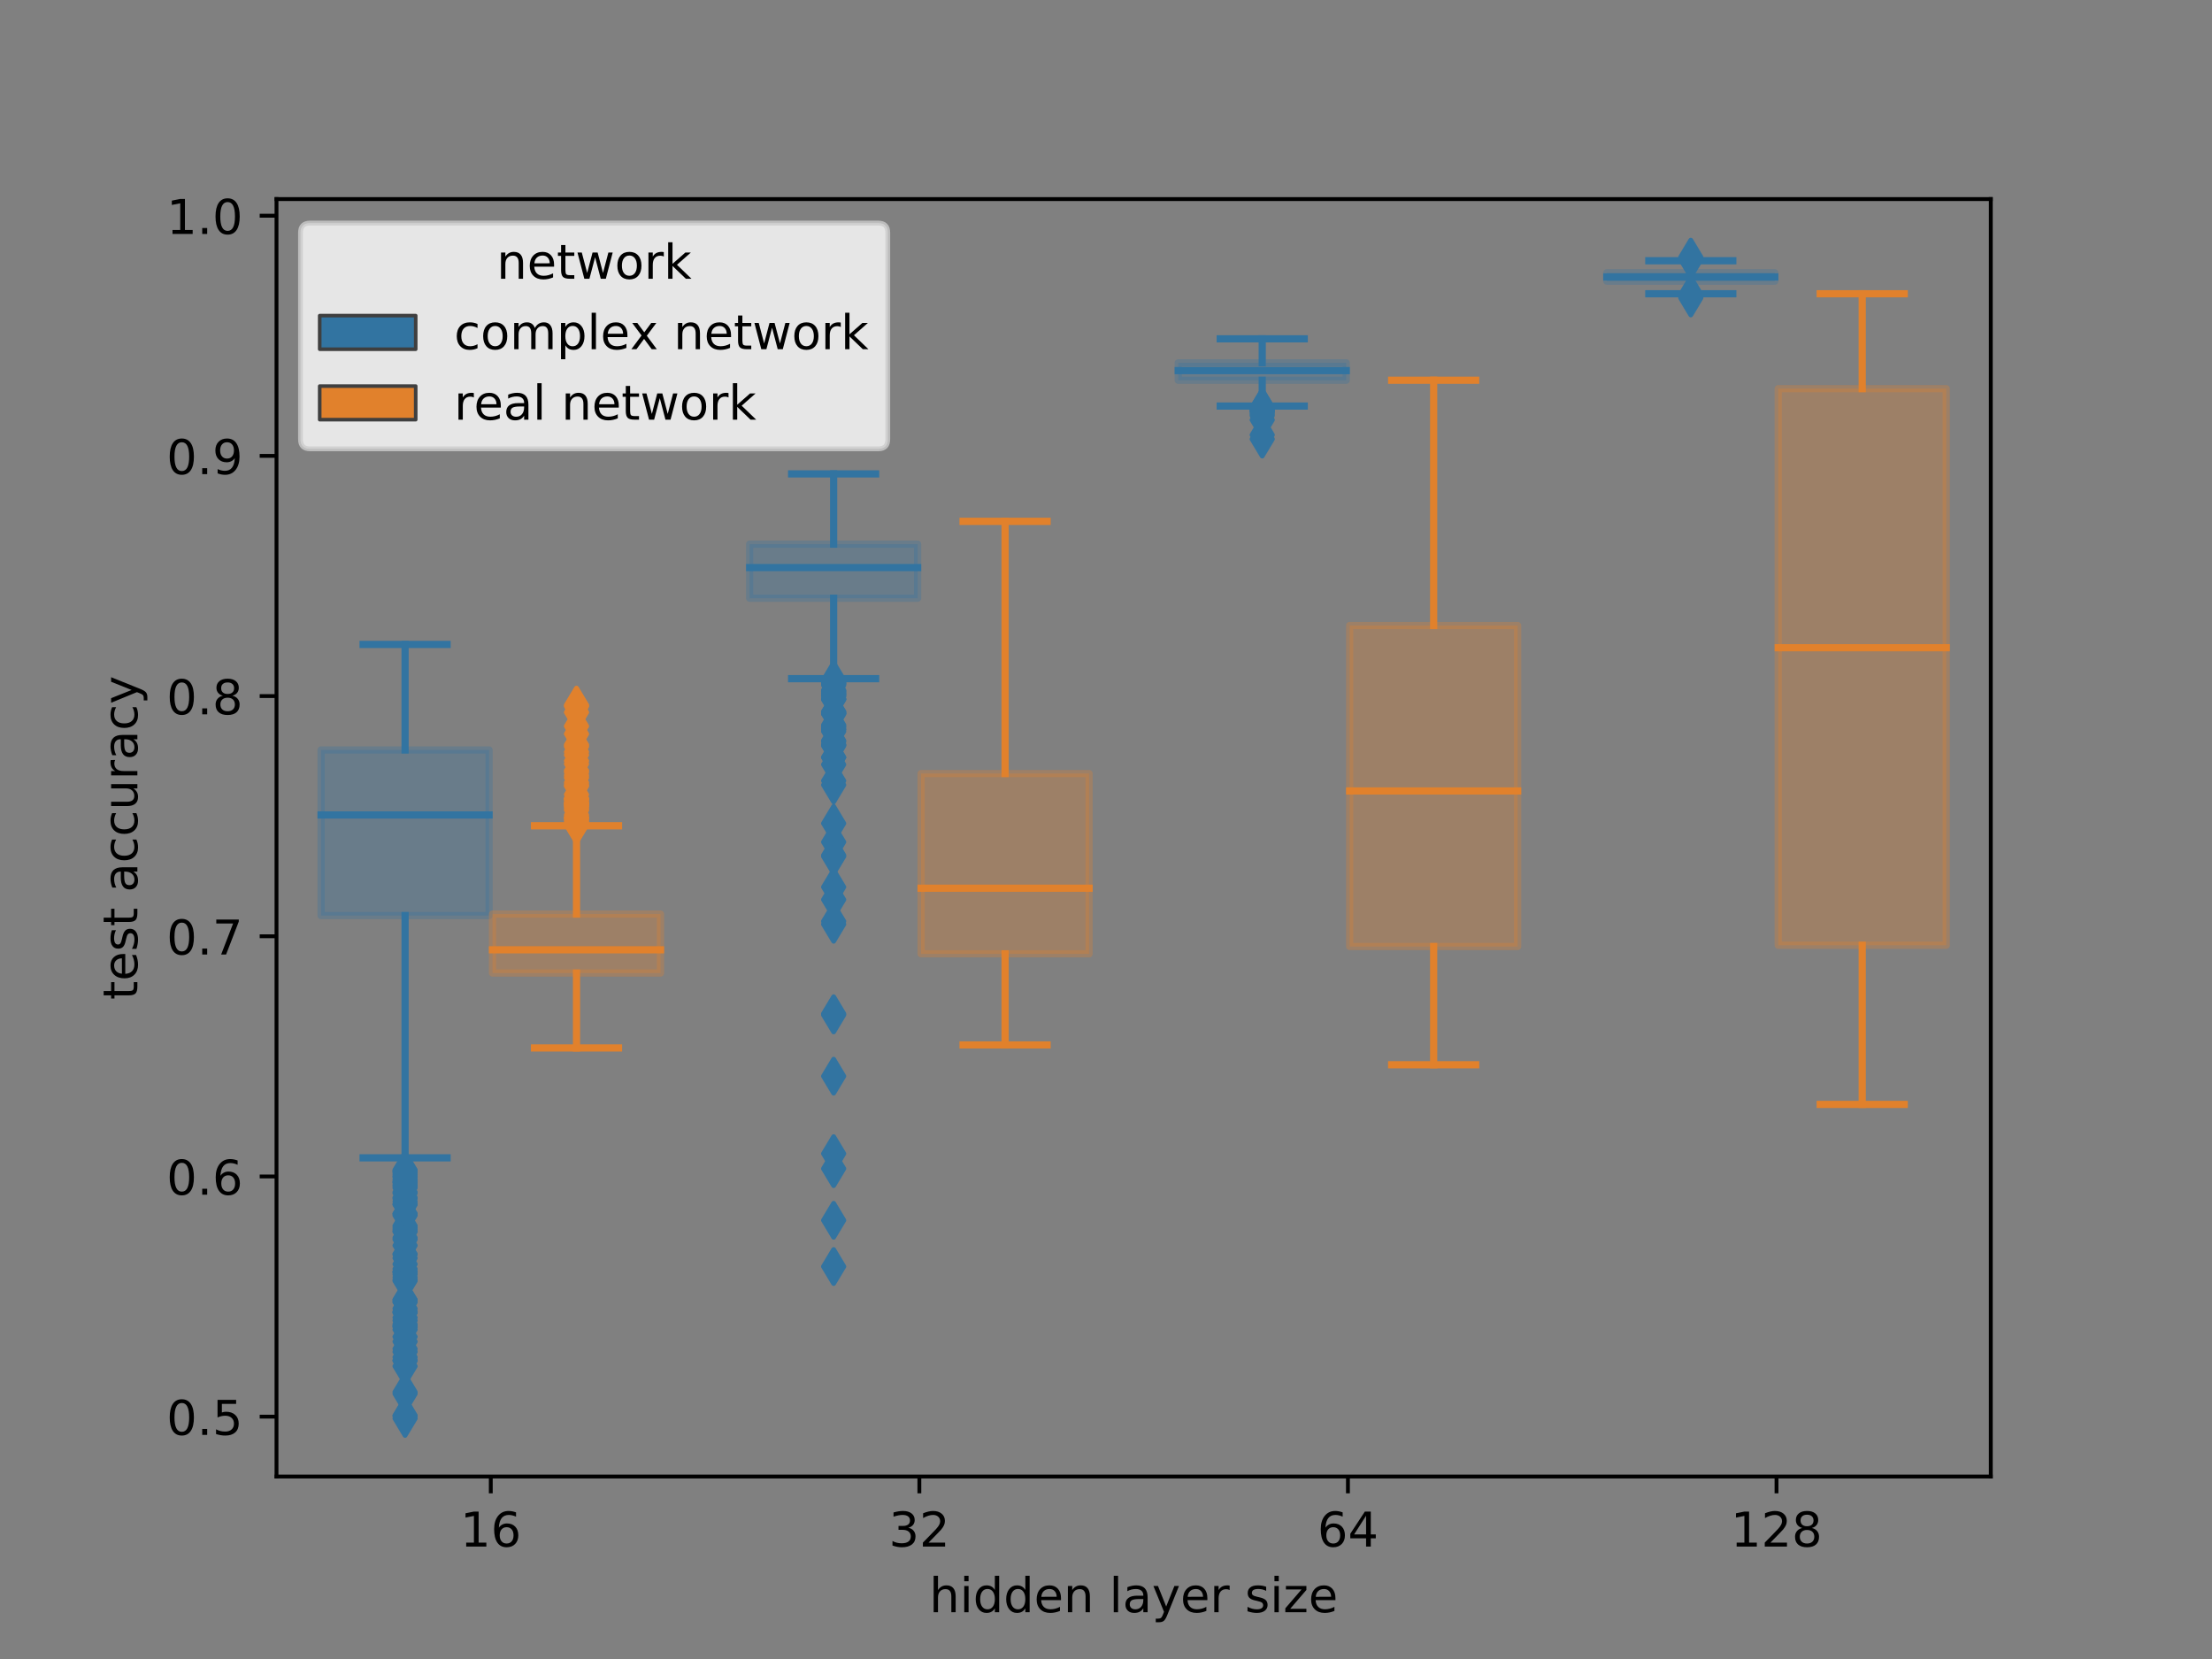 <?xml version="1.0" encoding="utf-8" standalone="no"?>
<!DOCTYPE svg PUBLIC "-//W3C//DTD SVG 1.1//EN"
  "http://www.w3.org/Graphics/SVG/1.1/DTD/svg11.dtd">
<!-- Created with matplotlib (https://matplotlib.org/) -->
<svg height="345.6pt" version="1.1" viewBox="0 0 460.8 345.6" width="460.8pt" xmlns="http://www.w3.org/2000/svg" xmlns:xlink="http://www.w3.org/1999/xlink">
 <rect x="0" y="0" width="460.8" height="345.6" fill="#808080" stroke="none"/>
 <defs>
  <style type="text/css">
*{stroke-linecap:butt;stroke-linejoin:round;}
  </style>
 </defs>
 <g id="figure_1">
  <g id="patch_1">
   <path d="M 0 345.6 
L 460.8 345.6 
L 460.8 0 
L 0 0 
z
" style="fill:none;"/>
  </g>
  <g id="axes_1">
   <g id="patch_2">
    <path d="M 57.6 307.584 
L 414.72 307.584 
L 414.72 41.472 
L 57.6 41.472 
z
" style="fill:none;"/>
   </g>
   <g id="patch_3">
    <path clip-path="url(#p02c7f32532)" d="M 66.885 190.727 
L 101.883 190.727 
L 101.883 156.234 
L 66.885 156.234 
L 66.885 190.727 
z
" style="fill:#3274a1;opacity:0.3;stroke:#3274a1;stroke-linejoin:miter;stroke-width:1.5;"/>
   </g>
   <g id="patch_4">
    <path clip-path="url(#p02c7f32532)" d="M 102.597 202.704 
L 137.595 202.704 
L 137.595 190.414 
L 102.597 190.414 
L 102.597 202.704 
z
" style="fill:#e1812c;opacity:0.3;stroke:#e1812c;stroke-linejoin:miter;stroke-width:1.5;"/>
   </g>
   <g id="patch_5">
    <path clip-path="url(#p02c7f32532)" d="M 156.165 124.618 
L 191.163 124.618 
L 191.163 113.36 
L 156.165 113.36 
L 156.165 124.618 
z
" style="fill:#3274a1;opacity:0.3;stroke:#3274a1;stroke-linejoin:miter;stroke-width:1.5;"/>
   </g>
   <g id="patch_6">
    <path clip-path="url(#p02c7f32532)" d="M 191.877 198.701 
L 226.875 198.701 
L 226.875 161.144 
L 191.877 161.144 
L 191.877 198.701 
z
" style="fill:#e1812c;opacity:0.3;stroke:#e1812c;stroke-linejoin:miter;stroke-width:1.5;"/>
   </g>
   <g id="patch_7">
    <path clip-path="url(#p02c7f32532)" d="M 245.445 79.211 
L 280.443 79.211 
L 280.443 75.583 
L 245.445 75.583 
L 245.445 79.211 
z
" style="fill:#3274a1;opacity:0.3;stroke:#3274a1;stroke-linejoin:miter;stroke-width:1.5;"/>
   </g>
   <g id="patch_8">
    <path clip-path="url(#p02c7f32532)" d="M 281.157 197.169 
L 316.155 197.169 
L 316.155 130.309 
L 281.157 130.309 
L 281.157 197.169 
z
" style="fill:#e1812c;opacity:0.3;stroke:#e1812c;stroke-linejoin:miter;stroke-width:1.5;"/>
   </g>
   <g id="patch_9">
    <path clip-path="url(#p02c7f32532)" d="M 334.725 58.572 
L 369.723 58.572 
L 369.723 56.82 
L 334.725 56.82 
L 334.725 58.572 
z
" style="fill:#3274a1;opacity:0.3;stroke:#3274a1;stroke-linejoin:miter;stroke-width:1.5;"/>
   </g>
   <g id="patch_10">
    <path clip-path="url(#p02c7f32532)" d="M 370.437 196.919 
L 405.435 196.919 
L 405.435 80.962 
L 370.437 80.962 
L 370.437 196.919 
z
" style="fill:#e1812c;opacity:0.3;stroke:#e1812c;stroke-linejoin:miter;stroke-width:1.5;"/>
   </g>
   <g id="patch_11">
    <path clip-path="url(#p02c7f32532)" d="M 102.24 545.289 
L 102.24 545.289 
L 102.24 545.289 
L 102.24 545.289 
z
" style="fill:#3274a1;stroke:#3f3f3f;stroke-linejoin:miter;stroke-width:0.75;"/>
   </g>
   <g id="patch_12">
    <path clip-path="url(#p02c7f32532)" d="M 102.24 545.289 
L 102.24 545.289 
L 102.24 545.289 
L 102.24 545.289 
z
" style="fill:#e1812c;stroke:#3f3f3f;stroke-linejoin:miter;stroke-width:0.75;"/>
   </g>
   <g id="matplotlib.axis_1">
    <g id="xtick_1">
     <g id="line2d_1">
      <defs>
       <path d="M 0 0 
L 0 3.5 
" id="md28b05ce3a" style="stroke:#000000;stroke-width:0.8;"/>
      </defs>
      <g>
       <use style="stroke:#000000;stroke-width:0.8;" x="102.24" xlink:href="#md28b05ce3a" y="307.584"/>
      </g>
     </g>
     <g id="text_1">
      <!-- 16 -->
      <defs>
       <path d="M 12.406 8.297 
L 28.516 8.297 
L 28.516 63.922 
L 10.984 60.406 
L 10.984 69.391 
L 28.422 72.906 
L 38.281 72.906 
L 38.281 8.297 
L 54.391 8.297 
L 54.391 0 
L 12.406 0 
z
" id="DejaVuSans-49"/>
       <path d="M 33.016 40.375 
Q 26.375 40.375 22.484 35.828 
Q 18.609 31.297 18.609 23.391 
Q 18.609 15.531 22.484 10.953 
Q 26.375 6.391 33.016 6.391 
Q 39.656 6.391 43.531 10.953 
Q 47.406 15.531 47.406 23.391 
Q 47.406 31.297 43.531 35.828 
Q 39.656 40.375 33.016 40.375 
z
M 52.594 71.297 
L 52.594 62.312 
Q 48.875 64.062 45.094 64.984 
Q 41.312 65.922 37.594 65.922 
Q 27.828 65.922 22.672 59.328 
Q 17.531 52.734 16.797 39.406 
Q 19.672 43.656 24.016 45.922 
Q 28.375 48.188 33.594 48.188 
Q 44.578 48.188 50.953 41.516 
Q 57.328 34.859 57.328 23.391 
Q 57.328 12.156 50.688 5.359 
Q 44.047 -1.422 33.016 -1.422 
Q 20.359 -1.422 13.672 8.266 
Q 6.984 17.969 6.984 36.375 
Q 6.984 53.656 15.188 63.938 
Q 23.391 74.219 37.203 74.219 
Q 40.922 74.219 44.703 73.484 
Q 48.484 72.75 52.594 71.297 
z
" id="DejaVuSans-54"/>
      </defs>
      <g transform="translate(95.877 322.182)scale(0.1 -0.1)">
       <use xlink:href="#DejaVuSans-49"/>
       <use x="63.623" xlink:href="#DejaVuSans-54"/>
      </g>
     </g>
    </g>
    <g id="xtick_2">
     <g id="line2d_2">
      <g>
       <use style="stroke:#000000;stroke-width:0.8;" x="191.52" xlink:href="#md28b05ce3a" y="307.584"/>
      </g>
     </g>
     <g id="text_2">
      <!-- 32 -->
      <defs>
       <path d="M 40.578 39.312 
Q 47.656 37.797 51.625 33 
Q 55.609 28.219 55.609 21.188 
Q 55.609 10.406 48.188 4.484 
Q 40.766 -1.422 27.094 -1.422 
Q 22.516 -1.422 17.656 -0.516 
Q 12.797 0.391 7.625 2.203 
L 7.625 11.719 
Q 11.719 9.328 16.594 8.109 
Q 21.484 6.891 26.812 6.891 
Q 36.078 6.891 40.938 10.547 
Q 45.797 14.203 45.797 21.188 
Q 45.797 27.641 41.281 31.266 
Q 36.766 34.906 28.719 34.906 
L 20.219 34.906 
L 20.219 43.016 
L 29.109 43.016 
Q 36.375 43.016 40.234 45.922 
Q 44.094 48.828 44.094 54.297 
Q 44.094 59.906 40.109 62.906 
Q 36.141 65.922 28.719 65.922 
Q 24.656 65.922 20.016 65.031 
Q 15.375 64.156 9.812 62.312 
L 9.812 71.094 
Q 15.438 72.656 20.344 73.438 
Q 25.25 74.219 29.594 74.219 
Q 40.828 74.219 47.359 69.109 
Q 53.906 64.016 53.906 55.328 
Q 53.906 49.266 50.438 45.094 
Q 46.969 40.922 40.578 39.312 
z
" id="DejaVuSans-51"/>
       <path d="M 19.188 8.297 
L 53.609 8.297 
L 53.609 0 
L 7.328 0 
L 7.328 8.297 
Q 12.938 14.109 22.625 23.891 
Q 32.328 33.688 34.812 36.531 
Q 39.547 41.844 41.422 45.531 
Q 43.312 49.219 43.312 52.781 
Q 43.312 58.594 39.234 62.25 
Q 35.156 65.922 28.609 65.922 
Q 23.969 65.922 18.812 64.312 
Q 13.672 62.703 7.812 59.422 
L 7.812 69.391 
Q 13.766 71.781 18.938 73 
Q 24.125 74.219 28.422 74.219 
Q 39.75 74.219 46.484 68.547 
Q 53.219 62.891 53.219 53.422 
Q 53.219 48.922 51.531 44.891 
Q 49.859 40.875 45.406 35.406 
Q 44.188 33.984 37.641 27.219 
Q 31.109 20.453 19.188 8.297 
z
" id="DejaVuSans-50"/>
      </defs>
      <g transform="translate(185.157 322.182)scale(0.1 -0.1)">
       <use xlink:href="#DejaVuSans-51"/>
       <use x="63.623" xlink:href="#DejaVuSans-50"/>
      </g>
     </g>
    </g>
    <g id="xtick_3">
     <g id="line2d_3">
      <g>
       <use style="stroke:#000000;stroke-width:0.8;" x="280.8" xlink:href="#md28b05ce3a" y="307.584"/>
      </g>
     </g>
     <g id="text_3">
      <!-- 64 -->
      <defs>
       <path d="M 37.797 64.312 
L 12.891 25.391 
L 37.797 25.391 
z
M 35.203 72.906 
L 47.609 72.906 
L 47.609 25.391 
L 58.016 25.391 
L 58.016 17.188 
L 47.609 17.188 
L 47.609 0 
L 37.797 0 
L 37.797 17.188 
L 4.891 17.188 
L 4.891 26.703 
z
" id="DejaVuSans-52"/>
      </defs>
      <g transform="translate(274.438 322.182)scale(0.1 -0.1)">
       <use xlink:href="#DejaVuSans-54"/>
       <use x="63.623" xlink:href="#DejaVuSans-52"/>
      </g>
     </g>
    </g>
    <g id="xtick_4">
     <g id="line2d_4">
      <g>
       <use style="stroke:#000000;stroke-width:0.8;" x="370.08" xlink:href="#md28b05ce3a" y="307.584"/>
      </g>
     </g>
     <g id="text_4">
      <!-- 128 -->
      <defs>
       <path d="M 31.781 34.625 
Q 24.75 34.625 20.719 30.859 
Q 16.703 27.094 16.703 20.516 
Q 16.703 13.922 20.719 10.156 
Q 24.75 6.391 31.781 6.391 
Q 38.812 6.391 42.859 10.172 
Q 46.922 13.969 46.922 20.516 
Q 46.922 27.094 42.891 30.859 
Q 38.875 34.625 31.781 34.625 
z
M 21.922 38.812 
Q 15.578 40.375 12.031 44.719 
Q 8.5 49.078 8.5 55.328 
Q 8.5 64.062 14.719 69.141 
Q 20.953 74.219 31.781 74.219 
Q 42.672 74.219 48.875 69.141 
Q 55.078 64.062 55.078 55.328 
Q 55.078 49.078 51.531 44.719 
Q 48 40.375 41.703 38.812 
Q 48.828 37.156 52.797 32.312 
Q 56.781 27.484 56.781 20.516 
Q 56.781 9.906 50.312 4.234 
Q 43.844 -1.422 31.781 -1.422 
Q 19.734 -1.422 13.25 4.234 
Q 6.781 9.906 6.781 20.516 
Q 6.781 27.484 10.781 32.312 
Q 14.797 37.156 21.922 38.812 
z
M 18.312 54.391 
Q 18.312 48.734 21.844 45.562 
Q 25.391 42.391 31.781 42.391 
Q 38.141 42.391 41.719 45.562 
Q 45.312 48.734 45.312 54.391 
Q 45.312 60.062 41.719 63.234 
Q 38.141 66.406 31.781 66.406 
Q 25.391 66.406 21.844 63.234 
Q 18.312 60.062 18.312 54.391 
z
" id="DejaVuSans-56"/>
      </defs>
      <g transform="translate(360.536 322.182)scale(0.1 -0.1)">
       <use xlink:href="#DejaVuSans-49"/>
       <use x="63.623" xlink:href="#DejaVuSans-50"/>
       <use x="127.246" xlink:href="#DejaVuSans-56"/>
      </g>
     </g>
    </g>
    <g id="text_5">
     <!-- hidden layer size -->
     <defs>
      <path d="M 54.891 33.016 
L 54.891 0 
L 45.906 0 
L 45.906 32.719 
Q 45.906 40.484 42.875 44.328 
Q 39.844 48.188 33.797 48.188 
Q 26.516 48.188 22.312 43.547 
Q 18.109 38.922 18.109 30.906 
L 18.109 0 
L 9.078 0 
L 9.078 75.984 
L 18.109 75.984 
L 18.109 46.188 
Q 21.344 51.125 25.703 53.562 
Q 30.078 56 35.797 56 
Q 45.219 56 50.047 50.172 
Q 54.891 44.344 54.891 33.016 
z
" id="DejaVuSans-104"/>
      <path d="M 9.422 54.688 
L 18.406 54.688 
L 18.406 0 
L 9.422 0 
z
M 9.422 75.984 
L 18.406 75.984 
L 18.406 64.594 
L 9.422 64.594 
z
" id="DejaVuSans-105"/>
      <path d="M 45.406 46.391 
L 45.406 75.984 
L 54.391 75.984 
L 54.391 0 
L 45.406 0 
L 45.406 8.203 
Q 42.578 3.328 38.25 0.953 
Q 33.938 -1.422 27.875 -1.422 
Q 17.969 -1.422 11.734 6.484 
Q 5.516 14.406 5.516 27.297 
Q 5.516 40.188 11.734 48.094 
Q 17.969 56 27.875 56 
Q 33.938 56 38.25 53.625 
Q 42.578 51.266 45.406 46.391 
z
M 14.797 27.297 
Q 14.797 17.391 18.875 11.75 
Q 22.953 6.109 30.078 6.109 
Q 37.203 6.109 41.297 11.75 
Q 45.406 17.391 45.406 27.297 
Q 45.406 37.203 41.297 42.844 
Q 37.203 48.484 30.078 48.484 
Q 22.953 48.484 18.875 42.844 
Q 14.797 37.203 14.797 27.297 
z
" id="DejaVuSans-100"/>
      <path d="M 56.203 29.594 
L 56.203 25.203 
L 14.891 25.203 
Q 15.484 15.922 20.484 11.062 
Q 25.484 6.203 34.422 6.203 
Q 39.594 6.203 44.453 7.469 
Q 49.312 8.734 54.109 11.281 
L 54.109 2.781 
Q 49.266 0.734 44.188 -0.344 
Q 39.109 -1.422 33.891 -1.422 
Q 20.797 -1.422 13.156 6.188 
Q 5.516 13.812 5.516 26.812 
Q 5.516 40.234 12.766 48.109 
Q 20.016 56 32.328 56 
Q 43.359 56 49.781 48.891 
Q 56.203 41.797 56.203 29.594 
z
M 47.219 32.234 
Q 47.125 39.594 43.094 43.984 
Q 39.062 48.391 32.422 48.391 
Q 24.906 48.391 20.391 44.141 
Q 15.875 39.891 15.188 32.172 
z
" id="DejaVuSans-101"/>
      <path d="M 54.891 33.016 
L 54.891 0 
L 45.906 0 
L 45.906 32.719 
Q 45.906 40.484 42.875 44.328 
Q 39.844 48.188 33.797 48.188 
Q 26.516 48.188 22.312 43.547 
Q 18.109 38.922 18.109 30.906 
L 18.109 0 
L 9.078 0 
L 9.078 54.688 
L 18.109 54.688 
L 18.109 46.188 
Q 21.344 51.125 25.703 53.562 
Q 30.078 56 35.797 56 
Q 45.219 56 50.047 50.172 
Q 54.891 44.344 54.891 33.016 
z
" id="DejaVuSans-110"/>
      <path id="DejaVuSans-32"/>
      <path d="M 9.422 75.984 
L 18.406 75.984 
L 18.406 0 
L 9.422 0 
z
" id="DejaVuSans-108"/>
      <path d="M 34.281 27.484 
Q 23.391 27.484 19.188 25 
Q 14.984 22.516 14.984 16.5 
Q 14.984 11.719 18.141 8.906 
Q 21.297 6.109 26.703 6.109 
Q 34.188 6.109 38.703 11.406 
Q 43.219 16.703 43.219 25.484 
L 43.219 27.484 
z
M 52.203 31.203 
L 52.203 0 
L 43.219 0 
L 43.219 8.297 
Q 40.141 3.328 35.547 0.953 
Q 30.953 -1.422 24.312 -1.422 
Q 15.922 -1.422 10.953 3.297 
Q 6 8.016 6 15.922 
Q 6 25.141 12.172 29.828 
Q 18.359 34.516 30.609 34.516 
L 43.219 34.516 
L 43.219 35.406 
Q 43.219 41.609 39.141 45 
Q 35.062 48.391 27.688 48.391 
Q 23 48.391 18.547 47.266 
Q 14.109 46.141 10.016 43.891 
L 10.016 52.203 
Q 14.938 54.109 19.578 55.047 
Q 24.219 56 28.609 56 
Q 40.484 56 46.344 49.844 
Q 52.203 43.703 52.203 31.203 
z
" id="DejaVuSans-97"/>
      <path d="M 32.172 -5.078 
Q 28.375 -14.844 24.75 -17.812 
Q 21.141 -20.797 15.094 -20.797 
L 7.906 -20.797 
L 7.906 -13.281 
L 13.188 -13.281 
Q 16.891 -13.281 18.938 -11.516 
Q 21 -9.766 23.484 -3.219 
L 25.094 0.875 
L 2.984 54.688 
L 12.5 54.688 
L 29.594 11.922 
L 46.688 54.688 
L 56.203 54.688 
z
" id="DejaVuSans-121"/>
      <path d="M 41.109 46.297 
Q 39.594 47.172 37.812 47.578 
Q 36.031 48 33.891 48 
Q 26.266 48 22.188 43.047 
Q 18.109 38.094 18.109 28.812 
L 18.109 0 
L 9.078 0 
L 9.078 54.688 
L 18.109 54.688 
L 18.109 46.188 
Q 20.953 51.172 25.484 53.578 
Q 30.031 56 36.531 56 
Q 37.453 56 38.578 55.875 
Q 39.703 55.766 41.062 55.516 
z
" id="DejaVuSans-114"/>
      <path d="M 44.281 53.078 
L 44.281 44.578 
Q 40.484 46.531 36.375 47.5 
Q 32.281 48.484 27.875 48.484 
Q 21.188 48.484 17.844 46.438 
Q 14.5 44.391 14.5 40.281 
Q 14.5 37.156 16.891 35.375 
Q 19.281 33.594 26.516 31.984 
L 29.594 31.297 
Q 39.156 29.25 43.188 25.516 
Q 47.219 21.781 47.219 15.094 
Q 47.219 7.469 41.188 3.016 
Q 35.156 -1.422 24.609 -1.422 
Q 20.219 -1.422 15.453 -0.562 
Q 10.688 0.297 5.422 2 
L 5.422 11.281 
Q 10.406 8.688 15.234 7.391 
Q 20.062 6.109 24.812 6.109 
Q 31.156 6.109 34.562 8.281 
Q 37.984 10.453 37.984 14.406 
Q 37.984 18.062 35.516 20.016 
Q 33.062 21.969 24.703 23.781 
L 21.578 24.516 
Q 13.234 26.266 9.516 29.906 
Q 5.812 33.547 5.812 39.891 
Q 5.812 47.609 11.281 51.797 
Q 16.75 56 26.812 56 
Q 31.781 56 36.172 55.266 
Q 40.578 54.547 44.281 53.078 
z
" id="DejaVuSans-115"/>
      <path d="M 5.516 54.688 
L 48.188 54.688 
L 48.188 46.484 
L 14.406 7.172 
L 48.188 7.172 
L 48.188 0 
L 4.297 0 
L 4.297 8.203 
L 38.094 47.516 
L 5.516 47.516 
z
" id="DejaVuSans-122"/>
     </defs>
     <g transform="translate(193.591 335.861)scale(0.1 -0.1)">
      <use xlink:href="#DejaVuSans-104"/>
      <use x="63.379" xlink:href="#DejaVuSans-105"/>
      <use x="91.162" xlink:href="#DejaVuSans-100"/>
      <use x="154.639" xlink:href="#DejaVuSans-100"/>
      <use x="218.115" xlink:href="#DejaVuSans-101"/>
      <use x="279.639" xlink:href="#DejaVuSans-110"/>
      <use x="343.018" xlink:href="#DejaVuSans-32"/>
      <use x="374.805" xlink:href="#DejaVuSans-108"/>
      <use x="402.588" xlink:href="#DejaVuSans-97"/>
      <use x="463.867" xlink:href="#DejaVuSans-121"/>
      <use x="523.047" xlink:href="#DejaVuSans-101"/>
      <use x="584.57" xlink:href="#DejaVuSans-114"/>
      <use x="625.684" xlink:href="#DejaVuSans-32"/>
      <use x="657.471" xlink:href="#DejaVuSans-115"/>
      <use x="709.57" xlink:href="#DejaVuSans-105"/>
      <use x="737.354" xlink:href="#DejaVuSans-122"/>
      <use x="789.844" xlink:href="#DejaVuSans-101"/>
     </g>
    </g>
   </g>
   <g id="matplotlib.axis_2">
    <g id="ytick_1">
     <g id="line2d_5">
      <defs>
       <path d="M 0 0 
L -3.5 0 
" id="m0bc348cf09" style="stroke:#000000;stroke-width:0.8;"/>
      </defs>
      <g>
       <use style="stroke:#000000;stroke-width:0.8;" x="57.6" xlink:href="#m0bc348cf09" y="295.113"/>
      </g>
     </g>
     <g id="text_6">
      <!-- 0.5 -->
      <defs>
       <path d="M 31.781 66.406 
Q 24.172 66.406 20.328 58.906 
Q 16.5 51.422 16.5 36.375 
Q 16.5 21.391 20.328 13.891 
Q 24.172 6.391 31.781 6.391 
Q 39.453 6.391 43.281 13.891 
Q 47.125 21.391 47.125 36.375 
Q 47.125 51.422 43.281 58.906 
Q 39.453 66.406 31.781 66.406 
z
M 31.781 74.219 
Q 44.047 74.219 50.516 64.516 
Q 56.984 54.828 56.984 36.375 
Q 56.984 17.969 50.516 8.266 
Q 44.047 -1.422 31.781 -1.422 
Q 19.531 -1.422 13.062 8.266 
Q 6.594 17.969 6.594 36.375 
Q 6.594 54.828 13.062 64.516 
Q 19.531 74.219 31.781 74.219 
z
" id="DejaVuSans-48"/>
       <path d="M 10.688 12.406 
L 21 12.406 
L 21 0 
L 10.688 0 
z
" id="DejaVuSans-46"/>
       <path d="M 10.797 72.906 
L 49.516 72.906 
L 49.516 64.594 
L 19.828 64.594 
L 19.828 46.734 
Q 21.969 47.469 24.109 47.828 
Q 26.266 48.188 28.422 48.188 
Q 40.625 48.188 47.75 41.5 
Q 54.891 34.812 54.891 23.391 
Q 54.891 11.625 47.562 5.094 
Q 40.234 -1.422 26.906 -1.422 
Q 22.312 -1.422 17.547 -0.641 
Q 12.797 0.141 7.719 1.703 
L 7.719 11.625 
Q 12.109 9.234 16.797 8.062 
Q 21.484 6.891 26.703 6.891 
Q 35.156 6.891 40.078 11.328 
Q 45.016 15.766 45.016 23.391 
Q 45.016 31 40.078 35.438 
Q 35.156 39.891 26.703 39.891 
Q 22.75 39.891 18.812 39.016 
Q 14.891 38.141 10.797 36.281 
z
" id="DejaVuSans-53"/>
      </defs>
      <g transform="translate(34.697 298.912)scale(0.1 -0.1)">
       <use xlink:href="#DejaVuSans-48"/>
       <use x="63.623" xlink:href="#DejaVuSans-46"/>
       <use x="95.41" xlink:href="#DejaVuSans-53"/>
      </g>
     </g>
    </g>
    <g id="ytick_2">
     <g id="line2d_6">
      <g>
       <use style="stroke:#000000;stroke-width:0.8;" x="57.6" xlink:href="#m0bc348cf09" y="245.078"/>
      </g>
     </g>
     <g id="text_7">
      <!-- 0.6 -->
      <g transform="translate(34.697 248.877)scale(0.1 -0.1)">
       <use xlink:href="#DejaVuSans-48"/>
       <use x="63.623" xlink:href="#DejaVuSans-46"/>
       <use x="95.41" xlink:href="#DejaVuSans-54"/>
      </g>
     </g>
    </g>
    <g id="ytick_3">
     <g id="line2d_7">
      <g>
       <use style="stroke:#000000;stroke-width:0.8;" x="57.6" xlink:href="#m0bc348cf09" y="195.042"/>
      </g>
     </g>
     <g id="text_8">
      <!-- 0.7 -->
      <defs>
       <path d="M 8.203 72.906 
L 55.078 72.906 
L 55.078 68.703 
L 28.609 0 
L 18.312 0 
L 43.219 64.594 
L 8.203 64.594 
z
" id="DejaVuSans-55"/>
      </defs>
      <g transform="translate(34.697 198.842)scale(0.1 -0.1)">
       <use xlink:href="#DejaVuSans-48"/>
       <use x="63.623" xlink:href="#DejaVuSans-46"/>
       <use x="95.41" xlink:href="#DejaVuSans-55"/>
      </g>
     </g>
    </g>
    <g id="ytick_4">
     <g id="line2d_8">
      <g>
       <use style="stroke:#000000;stroke-width:0.8;" x="57.6" xlink:href="#m0bc348cf09" y="145.007"/>
      </g>
     </g>
     <g id="text_9">
      <!-- 0.8 -->
      <g transform="translate(34.697 148.806)scale(0.1 -0.1)">
       <use xlink:href="#DejaVuSans-48"/>
       <use x="63.623" xlink:href="#DejaVuSans-46"/>
       <use x="95.41" xlink:href="#DejaVuSans-56"/>
      </g>
     </g>
    </g>
    <g id="ytick_5">
     <g id="line2d_9">
      <g>
       <use style="stroke:#000000;stroke-width:0.8;" x="57.6" xlink:href="#m0bc348cf09" y="94.972"/>
      </g>
     </g>
     <g id="text_10">
      <!-- 0.9 -->
      <defs>
       <path d="M 10.984 1.516 
L 10.984 10.5 
Q 14.703 8.734 18.5 7.812 
Q 22.312 6.891 25.984 6.891 
Q 35.75 6.891 40.891 13.453 
Q 46.047 20.016 46.781 33.406 
Q 43.953 29.203 39.594 26.953 
Q 35.25 24.703 29.984 24.703 
Q 19.047 24.703 12.672 31.312 
Q 6.297 37.938 6.297 49.422 
Q 6.297 60.641 12.938 67.422 
Q 19.578 74.219 30.609 74.219 
Q 43.266 74.219 49.922 64.516 
Q 56.594 54.828 56.594 36.375 
Q 56.594 19.141 48.406 8.859 
Q 40.234 -1.422 26.422 -1.422 
Q 22.703 -1.422 18.891 -0.688 
Q 15.094 0.047 10.984 1.516 
z
M 30.609 32.422 
Q 37.25 32.422 41.125 36.953 
Q 45.016 41.5 45.016 49.422 
Q 45.016 57.281 41.125 61.844 
Q 37.25 66.406 30.609 66.406 
Q 23.969 66.406 20.094 61.844 
Q 16.219 57.281 16.219 49.422 
Q 16.219 41.5 20.094 36.953 
Q 23.969 32.422 30.609 32.422 
z
" id="DejaVuSans-57"/>
      </defs>
      <g transform="translate(34.697 98.771)scale(0.1 -0.1)">
       <use xlink:href="#DejaVuSans-48"/>
       <use x="63.623" xlink:href="#DejaVuSans-46"/>
       <use x="95.41" xlink:href="#DejaVuSans-57"/>
      </g>
     </g>
    </g>
    <g id="ytick_6">
     <g id="line2d_10">
      <g>
       <use style="stroke:#000000;stroke-width:0.8;" x="57.6" xlink:href="#m0bc348cf09" y="44.937"/>
      </g>
     </g>
     <g id="text_11">
      <!-- 1.0 -->
      <g transform="translate(34.697 48.736)scale(0.1 -0.1)">
       <use xlink:href="#DejaVuSans-49"/>
       <use x="63.623" xlink:href="#DejaVuSans-46"/>
       <use x="95.41" xlink:href="#DejaVuSans-48"/>
      </g>
     </g>
    </g>
    <g id="text_12">
     <!-- test accuracy -->
     <defs>
      <path d="M 18.312 70.219 
L 18.312 54.688 
L 36.812 54.688 
L 36.812 47.703 
L 18.312 47.703 
L 18.312 18.016 
Q 18.312 11.328 20.141 9.422 
Q 21.969 7.516 27.594 7.516 
L 36.812 7.516 
L 36.812 0 
L 27.594 0 
Q 17.188 0 13.234 3.875 
Q 9.281 7.766 9.281 18.016 
L 9.281 47.703 
L 2.688 47.703 
L 2.688 54.688 
L 9.281 54.688 
L 9.281 70.219 
z
" id="DejaVuSans-116"/>
      <path d="M 48.781 52.594 
L 48.781 44.188 
Q 44.969 46.297 41.141 47.344 
Q 37.312 48.391 33.406 48.391 
Q 24.656 48.391 19.812 42.844 
Q 14.984 37.312 14.984 27.297 
Q 14.984 17.281 19.812 11.734 
Q 24.656 6.203 33.406 6.203 
Q 37.312 6.203 41.141 7.25 
Q 44.969 8.297 48.781 10.406 
L 48.781 2.094 
Q 45.016 0.344 40.984 -0.531 
Q 36.969 -1.422 32.422 -1.422 
Q 20.062 -1.422 12.781 6.344 
Q 5.516 14.109 5.516 27.297 
Q 5.516 40.672 12.859 48.328 
Q 20.219 56 33.016 56 
Q 37.156 56 41.109 55.141 
Q 45.062 54.297 48.781 52.594 
z
" id="DejaVuSans-99"/>
      <path d="M 8.5 21.578 
L 8.5 54.688 
L 17.484 54.688 
L 17.484 21.922 
Q 17.484 14.156 20.5 10.266 
Q 23.531 6.391 29.594 6.391 
Q 36.859 6.391 41.078 11.031 
Q 45.312 15.672 45.312 23.688 
L 45.312 54.688 
L 54.297 54.688 
L 54.297 0 
L 45.312 0 
L 45.312 8.406 
Q 42.047 3.422 37.719 1 
Q 33.406 -1.422 27.688 -1.422 
Q 18.266 -1.422 13.375 4.438 
Q 8.5 10.297 8.5 21.578 
z
M 31.109 56 
z
" id="DejaVuSans-117"/>
     </defs>
     <g transform="translate(28.617 208.278)rotate(-90)scale(0.1 -0.1)">
      <use xlink:href="#DejaVuSans-116"/>
      <use x="39.209" xlink:href="#DejaVuSans-101"/>
      <use x="100.732" xlink:href="#DejaVuSans-115"/>
      <use x="152.832" xlink:href="#DejaVuSans-116"/>
      <use x="192.041" xlink:href="#DejaVuSans-32"/>
      <use x="223.828" xlink:href="#DejaVuSans-97"/>
      <use x="285.107" xlink:href="#DejaVuSans-99"/>
      <use x="340.088" xlink:href="#DejaVuSans-99"/>
      <use x="395.068" xlink:href="#DejaVuSans-117"/>
      <use x="458.447" xlink:href="#DejaVuSans-114"/>
      <use x="499.561" xlink:href="#DejaVuSans-97"/>
      <use x="560.84" xlink:href="#DejaVuSans-99"/>
      <use x="615.82" xlink:href="#DejaVuSans-121"/>
     </g>
    </g>
   </g>
   <g id="line2d_11">
    <path clip-path="url(#p02c7f32532)" d="M 84.384 190.727 
L 84.384 241.2 
" style="fill:none;stroke:#3274a1;stroke-linecap:square;stroke-width:1.5;"/>
   </g>
   <g id="line2d_12">
    <path clip-path="url(#p02c7f32532)" d="M 84.384 156.234 
L 84.384 134.25 
" style="fill:none;stroke:#3274a1;stroke-linecap:square;stroke-width:1.5;"/>
   </g>
   <g id="line2d_13">
    <path clip-path="url(#p02c7f32532)" d="M 75.635 241.2 
L 93.133 241.2 
" style="fill:none;stroke:#3274a1;stroke-linecap:square;stroke-width:1.5;"/>
   </g>
   <g id="line2d_14">
    <path clip-path="url(#p02c7f32532)" d="M 75.635 134.25 
L 93.133 134.25 
" style="fill:none;stroke:#3274a1;stroke-linecap:square;stroke-width:1.5;"/>
   </g>
   <g id="line2d_15">
    <defs>
     <path d="M 0 3.536 
L 2.121 0 
L 0 -3.536 
L -2.121 0 
z
" id="m574741b09b" style="stroke:#3274a1;stroke-linejoin:miter;"/>
    </defs>
    <g clip-path="url(#p02c7f32532)">
     <use style="fill:#3274a1;stroke:#3274a1;stroke-linejoin:miter;" x="84.384" xlink:href="#m574741b09b" y="274.473"/>
     <use style="fill:#3274a1;stroke:#3274a1;stroke-linejoin:miter;" x="84.384" xlink:href="#m574741b09b" y="252.833"/>
     <use style="fill:#3274a1;stroke:#3274a1;stroke-linejoin:miter;" x="84.384" xlink:href="#m574741b09b" y="248.58"/>
     <use style="fill:#3274a1;stroke:#3274a1;stroke-linejoin:miter;" x="84.384" xlink:href="#m574741b09b" y="276.475"/>
     <use style="fill:#3274a1;stroke:#3274a1;stroke-linejoin:miter;" x="84.384" xlink:href="#m574741b09b" y="249.456"/>
     <use style="fill:#3274a1;stroke:#3274a1;stroke-linejoin:miter;" x="84.384" xlink:href="#m574741b09b" y="280.978"/>
     <use style="fill:#3274a1;stroke:#3274a1;stroke-linejoin:miter;" x="84.384" xlink:href="#m574741b09b" y="244.077"/>
     <use style="fill:#3274a1;stroke:#3274a1;stroke-linejoin:miter;" x="84.384" xlink:href="#m574741b09b" y="250.957"/>
     <use style="fill:#3274a1;stroke:#3274a1;stroke-linejoin:miter;" x="84.384" xlink:href="#m574741b09b" y="272.597"/>
     <use style="fill:#3274a1;stroke:#3274a1;stroke-linejoin:miter;" x="84.384" xlink:href="#m574741b09b" y="245.203"/>
     <use style="fill:#3274a1;stroke:#3274a1;stroke-linejoin:miter;" x="84.384" xlink:href="#m574741b09b" y="255.71"/>
     <use style="fill:#3274a1;stroke:#3274a1;stroke-linejoin:miter;" x="84.384" xlink:href="#m574741b09b" y="283.48"/>
     <use style="fill:#3274a1;stroke:#3274a1;stroke-linejoin:miter;" x="84.384" xlink:href="#m574741b09b" y="245.078"/>
     <use style="fill:#3274a1;stroke:#3274a1;stroke-linejoin:miter;" x="84.384" xlink:href="#m574741b09b" y="281.603"/>
     <use style="fill:#3274a1;stroke:#3274a1;stroke-linejoin:miter;" x="84.384" xlink:href="#m574741b09b" y="276.224"/>
     <use style="fill:#3274a1;stroke:#3274a1;stroke-linejoin:miter;" x="84.384" xlink:href="#m574741b09b" y="283.354"/>
     <use style="fill:#3274a1;stroke:#3274a1;stroke-linejoin:miter;" x="84.384" xlink:href="#m574741b09b" y="250.331"/>
     <use style="fill:#3274a1;stroke:#3274a1;stroke-linejoin:miter;" x="84.384" xlink:href="#m574741b09b" y="264.341"/>
     <use style="fill:#3274a1;stroke:#3274a1;stroke-linejoin:miter;" x="84.384" xlink:href="#m574741b09b" y="276.224"/>
     <use style="fill:#3274a1;stroke:#3274a1;stroke-linejoin:miter;" x="84.384" xlink:href="#m574741b09b" y="256.461"/>
     <use style="fill:#3274a1;stroke:#3274a1;stroke-linejoin:miter;" x="84.384" xlink:href="#m574741b09b" y="271.221"/>
     <use style="fill:#3274a1;stroke:#3274a1;stroke-linejoin:miter;" x="84.384" xlink:href="#m574741b09b" y="264.967"/>
     <use style="fill:#3274a1;stroke:#3274a1;stroke-linejoin:miter;" x="84.384" xlink:href="#m574741b09b" y="256.085"/>
     <use style="fill:#3274a1;stroke:#3274a1;stroke-linejoin:miter;" x="84.384" xlink:href="#m574741b09b" y="270.846"/>
     <use style="fill:#3274a1;stroke:#3274a1;stroke-linejoin:miter;" x="84.384" xlink:href="#m574741b09b" y="259.463"/>
     <use style="fill:#3274a1;stroke:#3274a1;stroke-linejoin:miter;" x="84.384" xlink:href="#m574741b09b" y="265.467"/>
     <use style="fill:#3274a1;stroke:#3274a1;stroke-linejoin:miter;" x="84.384" xlink:href="#m574741b09b" y="273.473"/>
     <use style="fill:#3274a1;stroke:#3274a1;stroke-linejoin:miter;" x="84.384" xlink:href="#m574741b09b" y="271.221"/>
     <use style="fill:#3274a1;stroke:#3274a1;stroke-linejoin:miter;" x="84.384" xlink:href="#m574741b09b" y="256.586"/>
     <use style="fill:#3274a1;stroke:#3274a1;stroke-linejoin:miter;" x="84.384" xlink:href="#m574741b09b" y="250.832"/>
     <use style="fill:#3274a1;stroke:#3274a1;stroke-linejoin:miter;" x="84.384" xlink:href="#m574741b09b" y="261.214"/>
     <use style="fill:#3274a1;stroke:#3274a1;stroke-linejoin:miter;" x="84.384" xlink:href="#m574741b09b" y="246.328"/>
     <use style="fill:#3274a1;stroke:#3274a1;stroke-linejoin:miter;" x="84.384" xlink:href="#m574741b09b" y="266.092"/>
     <use style="fill:#3274a1;stroke:#3274a1;stroke-linejoin:miter;" x="84.384" xlink:href="#m574741b09b" y="247.079"/>
     <use style="fill:#3274a1;stroke:#3274a1;stroke-linejoin:miter;" x="84.384" xlink:href="#m574741b09b" y="249.706"/>
     <use style="fill:#3274a1;stroke:#3274a1;stroke-linejoin:miter;" x="84.384" xlink:href="#m574741b09b" y="279.477"/>
     <use style="fill:#3274a1;stroke:#3274a1;stroke-linejoin:miter;" x="84.384" xlink:href="#m574741b09b" y="266.843"/>
     <use style="fill:#3274a1;stroke:#3274a1;stroke-linejoin:miter;" x="84.384" xlink:href="#m574741b09b" y="289.984"/>
     <use style="fill:#3274a1;stroke:#3274a1;stroke-linejoin:miter;" x="84.384" xlink:href="#m574741b09b" y="258.212"/>
     <use style="fill:#3274a1;stroke:#3274a1;stroke-linejoin:miter;" x="84.384" xlink:href="#m574741b09b" y="273.347"/>
     <use style="fill:#3274a1;stroke:#3274a1;stroke-linejoin:miter;" x="84.384" xlink:href="#m574741b09b" y="264.967"/>
     <use style="fill:#3274a1;stroke:#3274a1;stroke-linejoin:miter;" x="84.384" xlink:href="#m574741b09b" y="246.328"/>
     <use style="fill:#3274a1;stroke:#3274a1;stroke-linejoin:miter;" x="84.384" xlink:href="#m574741b09b" y="243.702"/>
     <use style="fill:#3274a1;stroke:#3274a1;stroke-linejoin:miter;" x="84.384" xlink:href="#m574741b09b" y="244.327"/>
     <use style="fill:#3274a1;stroke:#3274a1;stroke-linejoin:miter;" x="84.384" xlink:href="#m574741b09b" y="264.967"/>
     <use style="fill:#3274a1;stroke:#3274a1;stroke-linejoin:miter;" x="84.384" xlink:href="#m574741b09b" y="255.335"/>
     <use style="fill:#3274a1;stroke:#3274a1;stroke-linejoin:miter;" x="84.384" xlink:href="#m574741b09b" y="275.099"/>
     <use style="fill:#3274a1;stroke:#3274a1;stroke-linejoin:miter;" x="84.384" xlink:href="#m574741b09b" y="266.593"/>
     <use style="fill:#3274a1;stroke:#3274a1;stroke-linejoin:miter;" x="84.384" xlink:href="#m574741b09b" y="243.952"/>
     <use style="fill:#3274a1;stroke:#3274a1;stroke-linejoin:miter;" x="84.384" xlink:href="#m574741b09b" y="290.359"/>
     <use style="fill:#3274a1;stroke:#3274a1;stroke-linejoin:miter;" x="84.384" xlink:href="#m574741b09b" y="248.33"/>
     <use style="fill:#3274a1;stroke:#3274a1;stroke-linejoin:miter;" x="84.384" xlink:href="#m574741b09b" y="294.863"/>
     <use style="fill:#3274a1;stroke:#3274a1;stroke-linejoin:miter;" x="84.384" xlink:href="#m574741b09b" y="295.488"/>
     <use style="fill:#3274a1;stroke:#3274a1;stroke-linejoin:miter;" x="84.384" xlink:href="#m574741b09b" y="276.975"/>
     <use style="fill:#3274a1;stroke:#3274a1;stroke-linejoin:miter;" x="84.384" xlink:href="#m574741b09b" y="263.34"/>
     <use style="fill:#3274a1;stroke:#3274a1;stroke-linejoin:miter;" x="84.384" xlink:href="#m574741b09b" y="273.222"/>
     <use style="fill:#3274a1;stroke:#3274a1;stroke-linejoin:miter;" x="84.384" xlink:href="#m574741b09b" y="284.605"/>
     <use style="fill:#3274a1;stroke:#3274a1;stroke-linejoin:miter;" x="84.384" xlink:href="#m574741b09b" y="246.829"/>
     <use style="fill:#3274a1;stroke:#3274a1;stroke-linejoin:miter;" x="84.384" xlink:href="#m574741b09b" y="244.702"/>
     <use style="fill:#3274a1;stroke:#3274a1;stroke-linejoin:miter;" x="84.384" xlink:href="#m574741b09b" y="252.833"/>
     <use style="fill:#3274a1;stroke:#3274a1;stroke-linejoin:miter;" x="84.384" xlink:href="#m574741b09b" y="270.721"/>
     <use style="fill:#3274a1;stroke:#3274a1;stroke-linejoin:miter;" x="84.384" xlink:href="#m574741b09b" y="246.078"/>
     <use style="fill:#3274a1;stroke:#3274a1;stroke-linejoin:miter;" x="84.384" xlink:href="#m574741b09b" y="275.849"/>
     <use style="fill:#3274a1;stroke:#3274a1;stroke-linejoin:miter;" x="84.384" xlink:href="#m574741b09b" y="257.837"/>
     <use style="fill:#3274a1;stroke:#3274a1;stroke-linejoin:miter;" x="84.384" xlink:href="#m574741b09b" y="261.339"/>
     <use style="fill:#3274a1;stroke:#3274a1;stroke-linejoin:miter;" x="84.384" xlink:href="#m574741b09b" y="278.476"/>
     <use style="fill:#3274a1;stroke:#3274a1;stroke-linejoin:miter;" x="84.384" xlink:href="#m574741b09b" y="282.729"/>
     <use style="fill:#3274a1;stroke:#3274a1;stroke-linejoin:miter;" x="84.384" xlink:href="#m574741b09b" y="262.09"/>
     <use style="fill:#3274a1;stroke:#3274a1;stroke-linejoin:miter;" x="84.384" xlink:href="#m574741b09b" y="294.988"/>
     <use style="fill:#3274a1;stroke:#3274a1;stroke-linejoin:miter;" x="84.384" xlink:href="#m574741b09b" y="247.454"/>
     <use style="fill:#3274a1;stroke:#3274a1;stroke-linejoin:miter;" x="84.384" xlink:href="#m574741b09b" y="253.208"/>
     <use style="fill:#3274a1;stroke:#3274a1;stroke-linejoin:miter;" x="84.384" xlink:href="#m574741b09b" y="245.703"/>
    </g>
   </g>
   <g id="line2d_16">
    <path clip-path="url(#p02c7f32532)" d="M 120.096 202.704 
L 120.096 218.309 
" style="fill:none;stroke:#e1812c;stroke-linecap:square;stroke-width:1.5;"/>
   </g>
   <g id="line2d_17">
    <path clip-path="url(#p02c7f32532)" d="M 120.096 190.414 
L 120.096 172.026 
" style="fill:none;stroke:#e1812c;stroke-linecap:square;stroke-width:1.5;"/>
   </g>
   <g id="line2d_18">
    <path clip-path="url(#p02c7f32532)" d="M 111.347 218.309 
L 128.845 218.309 
" style="fill:none;stroke:#e1812c;stroke-linecap:square;stroke-width:1.5;"/>
   </g>
   <g id="line2d_19">
    <path clip-path="url(#p02c7f32532)" d="M 111.347 172.026 
L 128.845 172.026 
" style="fill:none;stroke:#e1812c;stroke-linecap:square;stroke-width:1.5;"/>
   </g>
   <g id="line2d_20">
    <defs>
     <path d="M 0 3.536 
L 2.121 0 
L 0 -3.536 
L -2.121 0 
z
" id="m0e7ecee4da" style="stroke:#e1812c;stroke-linejoin:miter;"/>
    </defs>
    <g clip-path="url(#p02c7f32532)">
     <use style="fill:#e1812c;stroke:#e1812c;stroke-linejoin:miter;" x="120.096" xlink:href="#m0e7ecee4da" y="160.893"/>
     <use style="fill:#e1812c;stroke:#e1812c;stroke-linejoin:miter;" x="120.096" xlink:href="#m0e7ecee4da" y="166.272"/>
     <use style="fill:#e1812c;stroke:#e1812c;stroke-linejoin:miter;" x="120.096" xlink:href="#m0e7ecee4da" y="166.522"/>
     <use style="fill:#e1812c;stroke:#e1812c;stroke-linejoin:miter;" x="120.096" xlink:href="#m0e7ecee4da" y="155.139"/>
     <use style="fill:#e1812c;stroke:#e1812c;stroke-linejoin:miter;" x="120.096" xlink:href="#m0e7ecee4da" y="167.648"/>
     <use style="fill:#e1812c;stroke:#e1812c;stroke-linejoin:miter;" x="120.096" xlink:href="#m0e7ecee4da" y="170.775"/>
     <use style="fill:#e1812c;stroke:#e1812c;stroke-linejoin:miter;" x="120.096" xlink:href="#m0e7ecee4da" y="170.4"/>
     <use style="fill:#e1812c;stroke:#e1812c;stroke-linejoin:miter;" x="120.096" xlink:href="#m0e7ecee4da" y="160.518"/>
     <use style="fill:#e1812c;stroke:#e1812c;stroke-linejoin:miter;" x="120.096" xlink:href="#m0e7ecee4da" y="161.519"/>
     <use style="fill:#e1812c;stroke:#e1812c;stroke-linejoin:miter;" x="120.096" xlink:href="#m0e7ecee4da" y="151.262"/>
     <use style="fill:#e1812c;stroke:#e1812c;stroke-linejoin:miter;" x="120.096" xlink:href="#m0e7ecee4da" y="168.774"/>
     <use style="fill:#e1812c;stroke:#e1812c;stroke-linejoin:miter;" x="120.096" xlink:href="#m0e7ecee4da" y="156.64"/>
     <use style="fill:#e1812c;stroke:#e1812c;stroke-linejoin:miter;" x="120.096" xlink:href="#m0e7ecee4da" y="171.651"/>
     <use style="fill:#e1812c;stroke:#e1812c;stroke-linejoin:miter;" x="120.096" xlink:href="#m0e7ecee4da" y="168.399"/>
     <use style="fill:#e1812c;stroke:#e1812c;stroke-linejoin:miter;" x="120.096" xlink:href="#m0e7ecee4da" y="167.898"/>
     <use style="fill:#e1812c;stroke:#e1812c;stroke-linejoin:miter;" x="120.096" xlink:href="#m0e7ecee4da" y="167.523"/>
     <use style="fill:#e1812c;stroke:#e1812c;stroke-linejoin:miter;" x="120.096" xlink:href="#m0e7ecee4da" y="171.901"/>
     <use style="fill:#e1812c;stroke:#e1812c;stroke-linejoin:miter;" x="120.096" xlink:href="#m0e7ecee4da" y="163.52"/>
     <use style="fill:#e1812c;stroke:#e1812c;stroke-linejoin:miter;" x="120.096" xlink:href="#m0e7ecee4da" y="148.385"/>
     <use style="fill:#e1812c;stroke:#e1812c;stroke-linejoin:miter;" x="120.096" xlink:href="#m0e7ecee4da" y="163.02"/>
     <use style="fill:#e1812c;stroke:#e1812c;stroke-linejoin:miter;" x="120.096" xlink:href="#m0e7ecee4da" y="169.775"/>
     <use style="fill:#e1812c;stroke:#e1812c;stroke-linejoin:miter;" x="120.096" xlink:href="#m0e7ecee4da" y="168.023"/>
     <use style="fill:#e1812c;stroke:#e1812c;stroke-linejoin:miter;" x="120.096" xlink:href="#m0e7ecee4da" y="147.134"/>
     <use style="fill:#e1812c;stroke:#e1812c;stroke-linejoin:miter;" x="120.096" xlink:href="#m0e7ecee4da" y="159.142"/>
     <use style="fill:#e1812c;stroke:#e1812c;stroke-linejoin:miter;" x="120.096" xlink:href="#m0e7ecee4da" y="152.888"/>
     <use style="fill:#e1812c;stroke:#e1812c;stroke-linejoin:miter;" x="120.096" xlink:href="#m0e7ecee4da" y="166.647"/>
     <use style="fill:#e1812c;stroke:#e1812c;stroke-linejoin:miter;" x="120.096" xlink:href="#m0e7ecee4da" y="171.151"/>
     <use style="fill:#e1812c;stroke:#e1812c;stroke-linejoin:miter;" x="120.096" xlink:href="#m0e7ecee4da" y="170.4"/>
     <use style="fill:#e1812c;stroke:#e1812c;stroke-linejoin:miter;" x="120.096" xlink:href="#m0e7ecee4da" y="158.517"/>
     <use style="fill:#e1812c;stroke:#e1812c;stroke-linejoin:miter;" x="120.096" xlink:href="#m0e7ecee4da" y="162.019"/>
     <use style="fill:#e1812c;stroke:#e1812c;stroke-linejoin:miter;" x="120.096" xlink:href="#m0e7ecee4da" y="167.398"/>
     <use style="fill:#e1812c;stroke:#e1812c;stroke-linejoin:miter;" x="120.096" xlink:href="#m0e7ecee4da" y="167.148"/>
     <use style="fill:#e1812c;stroke:#e1812c;stroke-linejoin:miter;" x="120.096" xlink:href="#m0e7ecee4da" y="146.884"/>
     <use style="fill:#e1812c;stroke:#e1812c;stroke-linejoin:miter;" x="120.096" xlink:href="#m0e7ecee4da" y="165.522"/>
     <use style="fill:#e1812c;stroke:#e1812c;stroke-linejoin:miter;" x="120.096" xlink:href="#m0e7ecee4da" y="167.273"/>
     <use style="fill:#e1812c;stroke:#e1812c;stroke-linejoin:miter;" x="120.096" xlink:href="#m0e7ecee4da" y="171.651"/>
     <use style="fill:#e1812c;stroke:#e1812c;stroke-linejoin:miter;" x="120.096" xlink:href="#m0e7ecee4da" y="157.266"/>
     <use style="fill:#e1812c;stroke:#e1812c;stroke-linejoin:miter;" x="120.096" xlink:href="#m0e7ecee4da" y="155.515"/>
     <use style="fill:#e1812c;stroke:#e1812c;stroke-linejoin:miter;" x="120.096" xlink:href="#m0e7ecee4da" y="163.77"/>
     <use style="fill:#e1812c;stroke:#e1812c;stroke-linejoin:miter;" x="120.096" xlink:href="#m0e7ecee4da" y="171.651"/>
     <use style="fill:#e1812c;stroke:#e1812c;stroke-linejoin:miter;" x="120.096" xlink:href="#m0e7ecee4da" y="170.275"/>
     <use style="fill:#e1812c;stroke:#e1812c;stroke-linejoin:miter;" x="120.096" xlink:href="#m0e7ecee4da" y="166.397"/>
    </g>
   </g>
   <g id="line2d_21">
    <path clip-path="url(#p02c7f32532)" d="M 173.664 124.618 
L 173.664 141.38 
" style="fill:none;stroke:#3274a1;stroke-linecap:square;stroke-width:1.5;"/>
   </g>
   <g id="line2d_22">
    <path clip-path="url(#p02c7f32532)" d="M 173.664 113.36 
L 173.664 98.725 
" style="fill:none;stroke:#3274a1;stroke-linecap:square;stroke-width:1.5;"/>
   </g>
   <g id="line2d_23">
    <path clip-path="url(#p02c7f32532)" d="M 164.915 141.38 
L 182.413 141.38 
" style="fill:none;stroke:#3274a1;stroke-linecap:square;stroke-width:1.5;"/>
   </g>
   <g id="line2d_24">
    <path clip-path="url(#p02c7f32532)" d="M 164.915 98.725 
L 182.413 98.725 
" style="fill:none;stroke:#3274a1;stroke-linecap:square;stroke-width:1.5;"/>
   </g>
   <g id="line2d_25">
    <g clip-path="url(#p02c7f32532)">
     <use style="fill:#3274a1;stroke:#3274a1;stroke-linejoin:miter;" x="173.664" xlink:href="#m574741b09b" y="191.915"/>
     <use style="fill:#3274a1;stroke:#3274a1;stroke-linejoin:miter;" x="173.664" xlink:href="#m574741b09b" y="151.512"/>
     <use style="fill:#3274a1;stroke:#3274a1;stroke-linejoin:miter;" x="173.664" xlink:href="#m574741b09b" y="155.139"/>
     <use style="fill:#3274a1;stroke:#3274a1;stroke-linejoin:miter;" x="173.664" xlink:href="#m574741b09b" y="145.758"/>
     <use style="fill:#3274a1;stroke:#3274a1;stroke-linejoin:miter;" x="173.664" xlink:href="#m574741b09b" y="148.26"/>
     <use style="fill:#3274a1;stroke:#3274a1;stroke-linejoin:miter;" x="173.664" xlink:href="#m574741b09b" y="145.132"/>
     <use style="fill:#3274a1;stroke:#3274a1;stroke-linejoin:miter;" x="173.664" xlink:href="#m574741b09b" y="154.514"/>
     <use style="fill:#3274a1;stroke:#3274a1;stroke-linejoin:miter;" x="173.664" xlink:href="#m574741b09b" y="151.011"/>
     <use style="fill:#3274a1;stroke:#3274a1;stroke-linejoin:miter;" x="173.664" xlink:href="#m574741b09b" y="184.785"/>
     <use style="fill:#3274a1;stroke:#3274a1;stroke-linejoin:miter;" x="173.664" xlink:href="#m574741b09b" y="211.429"/>
     <use style="fill:#3274a1;stroke:#3274a1;stroke-linejoin:miter;" x="173.664" xlink:href="#m574741b09b" y="145.633"/>
     <use style="fill:#3274a1;stroke:#3274a1;stroke-linejoin:miter;" x="173.664" xlink:href="#m574741b09b" y="144.007"/>
     <use style="fill:#3274a1;stroke:#3274a1;stroke-linejoin:miter;" x="173.664" xlink:href="#m574741b09b" y="144.882"/>
     <use style="fill:#3274a1;stroke:#3274a1;stroke-linejoin:miter;" x="173.664" xlink:href="#m574741b09b" y="148.76"/>
     <use style="fill:#3274a1;stroke:#3274a1;stroke-linejoin:miter;" x="173.664" xlink:href="#m574741b09b" y="187.412"/>
     <use style="fill:#3274a1;stroke:#3274a1;stroke-linejoin:miter;" x="173.664" xlink:href="#m574741b09b" y="159.267"/>
     <use style="fill:#3274a1;stroke:#3274a1;stroke-linejoin:miter;" x="173.664" xlink:href="#m574741b09b" y="142.505"/>
     <use style="fill:#3274a1;stroke:#3274a1;stroke-linejoin:miter;" x="173.664" xlink:href="#m574741b09b" y="254.209"/>
     <use style="fill:#3274a1;stroke:#3274a1;stroke-linejoin:miter;" x="173.664" xlink:href="#m574741b09b" y="152.012"/>
     <use style="fill:#3274a1;stroke:#3274a1;stroke-linejoin:miter;" x="173.664" xlink:href="#m574741b09b" y="142.255"/>
     <use style="fill:#3274a1;stroke:#3274a1;stroke-linejoin:miter;" x="173.664" xlink:href="#m574741b09b" y="152.387"/>
     <use style="fill:#3274a1;stroke:#3274a1;stroke-linejoin:miter;" x="173.664" xlink:href="#m574741b09b" y="162.645"/>
     <use style="fill:#3274a1;stroke:#3274a1;stroke-linejoin:miter;" x="173.664" xlink:href="#m574741b09b" y="178.406"/>
     <use style="fill:#3274a1;stroke:#3274a1;stroke-linejoin:miter;" x="173.664" xlink:href="#m574741b09b" y="175.404"/>
     <use style="fill:#3274a1;stroke:#3274a1;stroke-linejoin:miter;" x="173.664" xlink:href="#m574741b09b" y="144.382"/>
     <use style="fill:#3274a1;stroke:#3274a1;stroke-linejoin:miter;" x="173.664" xlink:href="#m574741b09b" y="155.139"/>
     <use style="fill:#3274a1;stroke:#3274a1;stroke-linejoin:miter;" x="173.664" xlink:href="#m574741b09b" y="144.757"/>
     <use style="fill:#3274a1;stroke:#3274a1;stroke-linejoin:miter;" x="173.664" xlink:href="#m574741b09b" y="157.766"/>
     <use style="fill:#3274a1;stroke:#3274a1;stroke-linejoin:miter;" x="173.664" xlink:href="#m574741b09b" y="224.188"/>
     <use style="fill:#3274a1;stroke:#3274a1;stroke-linejoin:miter;" x="173.664" xlink:href="#m574741b09b" y="171.526"/>
     <use style="fill:#3274a1;stroke:#3274a1;stroke-linejoin:miter;" x="173.664" xlink:href="#m574741b09b" y="211.179"/>
     <use style="fill:#3274a1;stroke:#3274a1;stroke-linejoin:miter;" x="173.664" xlink:href="#m574741b09b" y="148.26"/>
     <use style="fill:#3274a1;stroke:#3274a1;stroke-linejoin:miter;" x="173.664" xlink:href="#m574741b09b" y="142.756"/>
     <use style="fill:#3274a1;stroke:#3274a1;stroke-linejoin:miter;" x="173.664" xlink:href="#m574741b09b" y="144.632"/>
     <use style="fill:#3274a1;stroke:#3274a1;stroke-linejoin:miter;" x="173.664" xlink:href="#m574741b09b" y="154.264"/>
     <use style="fill:#3274a1;stroke:#3274a1;stroke-linejoin:miter;" x="173.664" xlink:href="#m574741b09b" y="155.39"/>
     <use style="fill:#3274a1;stroke:#3274a1;stroke-linejoin:miter;" x="173.664" xlink:href="#m574741b09b" y="143.756"/>
     <use style="fill:#3274a1;stroke:#3274a1;stroke-linejoin:miter;" x="173.664" xlink:href="#m574741b09b" y="148.635"/>
     <use style="fill:#3274a1;stroke:#3274a1;stroke-linejoin:miter;" x="173.664" xlink:href="#m574741b09b" y="145.633"/>
     <use style="fill:#3274a1;stroke:#3274a1;stroke-linejoin:miter;" x="173.664" xlink:href="#m574741b09b" y="163.52"/>
     <use style="fill:#3274a1;stroke:#3274a1;stroke-linejoin:miter;" x="173.664" xlink:href="#m574741b09b" y="148.51"/>
     <use style="fill:#3274a1;stroke:#3274a1;stroke-linejoin:miter;" x="173.664" xlink:href="#m574741b09b" y="144.007"/>
     <use style="fill:#3274a1;stroke:#3274a1;stroke-linejoin:miter;" x="173.664" xlink:href="#m574741b09b" y="142.005"/>
     <use style="fill:#3274a1;stroke:#3274a1;stroke-linejoin:miter;" x="173.664" xlink:href="#m574741b09b" y="192.541"/>
     <use style="fill:#3274a1;stroke:#3274a1;stroke-linejoin:miter;" x="173.664" xlink:href="#m574741b09b" y="178.156"/>
     <use style="fill:#3274a1;stroke:#3274a1;stroke-linejoin:miter;" x="173.664" xlink:href="#m574741b09b" y="151.887"/>
     <use style="fill:#3274a1;stroke:#3274a1;stroke-linejoin:miter;" x="173.664" xlink:href="#m574741b09b" y="141.63"/>
     <use style="fill:#3274a1;stroke:#3274a1;stroke-linejoin:miter;" x="173.664" xlink:href="#m574741b09b" y="240.324"/>
     <use style="fill:#3274a1;stroke:#3274a1;stroke-linejoin:miter;" x="173.664" xlink:href="#m574741b09b" y="243.451"/>
     <use style="fill:#3274a1;stroke:#3274a1;stroke-linejoin:miter;" x="173.664" xlink:href="#m574741b09b" y="263.841"/>
     <use style="fill:#3274a1;stroke:#3274a1;stroke-linejoin:miter;" x="173.664" xlink:href="#m574741b09b" y="157.766"/>
     <use style="fill:#3274a1;stroke:#3274a1;stroke-linejoin:miter;" x="173.664" xlink:href="#m574741b09b" y="148.635"/>
     <use style="fill:#3274a1;stroke:#3274a1;stroke-linejoin:miter;" x="173.664" xlink:href="#m574741b09b" y="144.382"/>
     <use style="fill:#3274a1;stroke:#3274a1;stroke-linejoin:miter;" x="173.664" xlink:href="#m574741b09b" y="151.262"/>
     <use style="fill:#3274a1;stroke:#3274a1;stroke-linejoin:miter;" x="173.664" xlink:href="#m574741b09b" y="142.38"/>
    </g>
   </g>
   <g id="line2d_26">
    <path clip-path="url(#p02c7f32532)" d="M 209.376 198.701 
L 209.376 217.683 
" style="fill:none;stroke:#e1812c;stroke-linecap:square;stroke-width:1.5;"/>
   </g>
   <g id="line2d_27">
    <path clip-path="url(#p02c7f32532)" d="M 209.376 161.144 
L 209.376 108.607 
" style="fill:none;stroke:#e1812c;stroke-linecap:square;stroke-width:1.5;"/>
   </g>
   <g id="line2d_28">
    <path clip-path="url(#p02c7f32532)" d="M 200.627 217.683 
L 218.125 217.683 
" style="fill:none;stroke:#e1812c;stroke-linecap:square;stroke-width:1.5;"/>
   </g>
   <g id="line2d_29">
    <path clip-path="url(#p02c7f32532)" d="M 200.627 108.607 
L 218.125 108.607 
" style="fill:none;stroke:#e1812c;stroke-linecap:square;stroke-width:1.5;"/>
   </g>
   <g id="line2d_30"/>
   <g id="line2d_31">
    <path clip-path="url(#p02c7f32532)" d="M 262.944 79.211 
L 262.944 84.59 
" style="fill:none;stroke:#3274a1;stroke-linecap:square;stroke-width:1.5;"/>
   </g>
   <g id="line2d_32">
    <path clip-path="url(#p02c7f32532)" d="M 262.944 75.583 
L 262.944 70.58 
" style="fill:none;stroke:#3274a1;stroke-linecap:square;stroke-width:1.5;"/>
   </g>
   <g id="line2d_33">
    <path clip-path="url(#p02c7f32532)" d="M 254.195 84.59 
L 271.693 84.59 
" style="fill:none;stroke:#3274a1;stroke-linecap:square;stroke-width:1.5;"/>
   </g>
   <g id="line2d_34">
    <path clip-path="url(#p02c7f32532)" d="M 254.195 70.58 
L 271.693 70.58 
" style="fill:none;stroke:#3274a1;stroke-linecap:square;stroke-width:1.5;"/>
   </g>
   <g id="line2d_35">
    <g clip-path="url(#p02c7f32532)">
     <use style="fill:#3274a1;stroke:#3274a1;stroke-linejoin:miter;" x="262.944" xlink:href="#m574741b09b" y="91.47"/>
     <use style="fill:#3274a1;stroke:#3274a1;stroke-linejoin:miter;" x="262.944" xlink:href="#m574741b09b" y="86.216"/>
     <use style="fill:#3274a1;stroke:#3274a1;stroke-linejoin:miter;" x="262.944" xlink:href="#m574741b09b" y="86.591"/>
     <use style="fill:#3274a1;stroke:#3274a1;stroke-linejoin:miter;" x="262.944" xlink:href="#m574741b09b" y="85.34"/>
     <use style="fill:#3274a1;stroke:#3274a1;stroke-linejoin:miter;" x="262.944" xlink:href="#m574741b09b" y="85.841"/>
     <use style="fill:#3274a1;stroke:#3274a1;stroke-linejoin:miter;" x="262.944" xlink:href="#m574741b09b" y="85.591"/>
     <use style="fill:#3274a1;stroke:#3274a1;stroke-linejoin:miter;" x="262.944" xlink:href="#m574741b09b" y="85.215"/>
     <use style="fill:#3274a1;stroke:#3274a1;stroke-linejoin:miter;" x="262.944" xlink:href="#m574741b09b" y="84.84"/>
     <use style="fill:#3274a1;stroke:#3274a1;stroke-linejoin:miter;" x="262.944" xlink:href="#m574741b09b" y="87.467"/>
     <use style="fill:#3274a1;stroke:#3274a1;stroke-linejoin:miter;" x="262.944" xlink:href="#m574741b09b" y="85.591"/>
     <use style="fill:#3274a1;stroke:#3274a1;stroke-linejoin:miter;" x="262.944" xlink:href="#m574741b09b" y="84.84"/>
     <use style="fill:#3274a1;stroke:#3274a1;stroke-linejoin:miter;" x="262.944" xlink:href="#m574741b09b" y="90.594"/>
    </g>
   </g>
   <g id="line2d_36">
    <path clip-path="url(#p02c7f32532)" d="M 298.656 197.169 
L 298.656 221.811 
" style="fill:none;stroke:#e1812c;stroke-linecap:square;stroke-width:1.5;"/>
   </g>
   <g id="line2d_37">
    <path clip-path="url(#p02c7f32532)" d="M 298.656 130.309 
L 298.656 79.211 
" style="fill:none;stroke:#e1812c;stroke-linecap:square;stroke-width:1.5;"/>
   </g>
   <g id="line2d_38">
    <path clip-path="url(#p02c7f32532)" d="M 289.907 221.811 
L 307.405 221.811 
" style="fill:none;stroke:#e1812c;stroke-linecap:square;stroke-width:1.5;"/>
   </g>
   <g id="line2d_39">
    <path clip-path="url(#p02c7f32532)" d="M 289.907 79.211 
L 307.405 79.211 
" style="fill:none;stroke:#e1812c;stroke-linecap:square;stroke-width:1.5;"/>
   </g>
   <g id="line2d_40"/>
   <g id="line2d_41">
    <path clip-path="url(#p02c7f32532)" d="M 352.224 58.572 
L 352.224 61.198 
" style="fill:none;stroke:#3274a1;stroke-linecap:square;stroke-width:1.5;"/>
   </g>
   <g id="line2d_42">
    <path clip-path="url(#p02c7f32532)" d="M 352.224 56.82 
L 352.224 54.319 
" style="fill:none;stroke:#3274a1;stroke-linecap:square;stroke-width:1.5;"/>
   </g>
   <g id="line2d_43">
    <path clip-path="url(#p02c7f32532)" d="M 343.475 61.198 
L 360.973 61.198 
" style="fill:none;stroke:#3274a1;stroke-linecap:square;stroke-width:1.5;"/>
   </g>
   <g id="line2d_44">
    <path clip-path="url(#p02c7f32532)" d="M 343.475 54.319 
L 360.973 54.319 
" style="fill:none;stroke:#3274a1;stroke-linecap:square;stroke-width:1.5;"/>
   </g>
   <g id="line2d_45">
    <g clip-path="url(#p02c7f32532)">
     <use style="fill:#3274a1;stroke:#3274a1;stroke-linejoin:miter;" x="352.224" xlink:href="#m574741b09b" y="61.323"/>
     <use style="fill:#3274a1;stroke:#3274a1;stroke-linejoin:miter;" x="352.224" xlink:href="#m574741b09b" y="62.074"/>
     <use style="fill:#3274a1;stroke:#3274a1;stroke-linejoin:miter;" x="352.224" xlink:href="#m574741b09b" y="61.699"/>
     <use style="fill:#3274a1;stroke:#3274a1;stroke-linejoin:miter;" x="352.224" xlink:href="#m574741b09b" y="61.574"/>
     <use style="fill:#3274a1;stroke:#3274a1;stroke-linejoin:miter;" x="352.224" xlink:href="#m574741b09b" y="54.068"/>
     <use style="fill:#3274a1;stroke:#3274a1;stroke-linejoin:miter;" x="352.224" xlink:href="#m574741b09b" y="53.568"/>
    </g>
   </g>
   <g id="line2d_46">
    <path clip-path="url(#p02c7f32532)" d="M 387.936 196.919 
L 387.936 230.067 
" style="fill:none;stroke:#e1812c;stroke-linecap:square;stroke-width:1.5;"/>
   </g>
   <g id="line2d_47">
    <path clip-path="url(#p02c7f32532)" d="M 387.936 80.962 
L 387.936 61.198 
" style="fill:none;stroke:#e1812c;stroke-linecap:square;stroke-width:1.5;"/>
   </g>
   <g id="line2d_48">
    <path clip-path="url(#p02c7f32532)" d="M 379.187 230.067 
L 396.685 230.067 
" style="fill:none;stroke:#e1812c;stroke-linecap:square;stroke-width:1.5;"/>
   </g>
   <g id="line2d_49">
    <path clip-path="url(#p02c7f32532)" d="M 379.187 61.198 
L 396.685 61.198 
" style="fill:none;stroke:#e1812c;stroke-linecap:square;stroke-width:1.5;"/>
   </g>
   <g id="line2d_50"/>
   <g id="line2d_51">
    <path clip-path="url(#p02c7f32532)" d="M 66.885 169.775 
L 101.883 169.775 
" style="fill:none;stroke:#3274a1;stroke-linecap:square;stroke-width:1.5;"/>
   </g>
   <g id="line2d_52">
    <path clip-path="url(#p02c7f32532)" d="M 102.597 197.857 
L 137.595 197.857 
" style="fill:none;stroke:#e1812c;stroke-linecap:square;stroke-width:1.5;"/>
   </g>
   <g id="line2d_53">
    <path clip-path="url(#p02c7f32532)" d="M 156.165 118.238 
L 191.163 118.238 
" style="fill:none;stroke:#3274a1;stroke-linecap:square;stroke-width:1.5;"/>
   </g>
   <g id="line2d_54">
    <path clip-path="url(#p02c7f32532)" d="M 191.877 185.035 
L 226.875 185.035 
" style="fill:none;stroke:#e1812c;stroke-linecap:square;stroke-width:1.5;"/>
   </g>
   <g id="line2d_55">
    <path clip-path="url(#p02c7f32532)" d="M 245.445 77.21 
L 280.443 77.21 
" style="fill:none;stroke:#3274a1;stroke-linecap:square;stroke-width:1.5;"/>
   </g>
   <g id="line2d_56">
    <path clip-path="url(#p02c7f32532)" d="M 281.157 164.771 
L 316.155 164.771 
" style="fill:none;stroke:#e1812c;stroke-linecap:square;stroke-width:1.5;"/>
   </g>
   <g id="line2d_57">
    <path clip-path="url(#p02c7f32532)" d="M 334.725 57.696 
L 369.723 57.696 
" style="fill:none;stroke:#3274a1;stroke-linecap:square;stroke-width:1.5;"/>
   </g>
   <g id="line2d_58">
    <path clip-path="url(#p02c7f32532)" d="M 370.437 134.938 
L 405.435 134.938 
" style="fill:none;stroke:#e1812c;stroke-linecap:square;stroke-width:1.5;"/>
   </g>
   <g id="patch_13">
    <path d="M 57.6 307.584 
L 57.6 41.472 
" style="fill:none;stroke:#000000;stroke-linecap:square;stroke-linejoin:miter;stroke-width:0.8;"/>
   </g>
   <g id="patch_14">
    <path d="M 414.72 307.584 
L 414.72 41.472 
" style="fill:none;stroke:#000000;stroke-linecap:square;stroke-linejoin:miter;stroke-width:0.8;"/>
   </g>
   <g id="patch_15">
    <path d="M 57.6 307.584 
L 414.72 307.584 
" style="fill:none;stroke:#000000;stroke-linecap:square;stroke-linejoin:miter;stroke-width:0.8;"/>
   </g>
   <g id="patch_16">
    <path d="M 57.6 41.472 
L 414.72 41.472 
" style="fill:none;stroke:#000000;stroke-linecap:square;stroke-linejoin:miter;stroke-width:0.8;"/>
   </g>
   <g id="legend_1">
    <g id="patch_17">
     <path d="M 64.6 93.506 
L 182.942 93.506 
Q 184.942 93.506 184.942 91.506 
L 184.942 48.472 
Q 184.942 46.472 182.942 46.472 
L 64.6 46.472 
Q 62.6 46.472 62.6 48.472 
L 62.6 91.506 
Q 62.6 93.506 64.6 93.506 
z
" style="fill:#ffffff;opacity:0.8;stroke:#cccccc;stroke-linejoin:miter;"/>
    </g>
    <g id="text_13">
     <!-- network -->
     <defs>
      <path d="M 4.203 54.688 
L 13.188 54.688 
L 24.422 12.016 
L 35.594 54.688 
L 46.188 54.688 
L 57.422 12.016 
L 68.609 54.688 
L 77.594 54.688 
L 63.281 0 
L 52.688 0 
L 40.922 44.828 
L 29.109 0 
L 18.5 0 
z
" id="DejaVuSans-119"/>
      <path d="M 30.609 48.391 
Q 23.391 48.391 19.188 42.75 
Q 14.984 37.109 14.984 27.297 
Q 14.984 17.484 19.156 11.844 
Q 23.344 6.203 30.609 6.203 
Q 37.797 6.203 41.984 11.859 
Q 46.188 17.531 46.188 27.297 
Q 46.188 37.016 41.984 42.703 
Q 37.797 48.391 30.609 48.391 
z
M 30.609 56 
Q 42.328 56 49.016 48.375 
Q 55.719 40.766 55.719 27.297 
Q 55.719 13.875 49.016 6.219 
Q 42.328 -1.422 30.609 -1.422 
Q 18.844 -1.422 12.172 6.219 
Q 5.516 13.875 5.516 27.297 
Q 5.516 40.766 12.172 48.375 
Q 18.844 56 30.609 56 
z
" id="DejaVuSans-111"/>
      <path d="M 9.078 75.984 
L 18.109 75.984 
L 18.109 31.109 
L 44.922 54.688 
L 56.391 54.688 
L 27.391 29.109 
L 57.625 0 
L 45.906 0 
L 18.109 26.703 
L 18.109 0 
L 9.078 0 
z
" id="DejaVuSans-107"/>
     </defs>
     <g transform="translate(103.466 58.07)scale(0.1 -0.1)">
      <use xlink:href="#DejaVuSans-110"/>
      <use x="63.379" xlink:href="#DejaVuSans-101"/>
      <use x="124.902" xlink:href="#DejaVuSans-116"/>
      <use x="164.111" xlink:href="#DejaVuSans-119"/>
      <use x="245.898" xlink:href="#DejaVuSans-111"/>
      <use x="307.08" xlink:href="#DejaVuSans-114"/>
      <use x="348.193" xlink:href="#DejaVuSans-107"/>
     </g>
    </g>
    <g id="patch_18">
     <path d="M 66.6 72.749 
L 86.6 72.749 
L 86.6 65.749 
L 66.6 65.749 
z
" style="fill:#3274a1;stroke:#3f3f3f;stroke-linejoin:miter;stroke-width:0.75;"/>
    </g>
    <g id="text_14">
     <!-- complex network -->
     <defs>
      <path d="M 52 44.188 
Q 55.375 50.25 60.062 53.125 
Q 64.75 56 71.094 56 
Q 79.641 56 84.281 50.016 
Q 88.922 44.047 88.922 33.016 
L 88.922 0 
L 79.891 0 
L 79.891 32.719 
Q 79.891 40.578 77.094 44.375 
Q 74.312 48.188 68.609 48.188 
Q 61.625 48.188 57.562 43.547 
Q 53.516 38.922 53.516 30.906 
L 53.516 0 
L 44.484 0 
L 44.484 32.719 
Q 44.484 40.625 41.703 44.406 
Q 38.922 48.188 33.109 48.188 
Q 26.219 48.188 22.156 43.531 
Q 18.109 38.875 18.109 30.906 
L 18.109 0 
L 9.078 0 
L 9.078 54.688 
L 18.109 54.688 
L 18.109 46.188 
Q 21.188 51.219 25.484 53.609 
Q 29.781 56 35.688 56 
Q 41.656 56 45.828 52.969 
Q 50 49.953 52 44.188 
z
" id="DejaVuSans-109"/>
      <path d="M 18.109 8.203 
L 18.109 -20.797 
L 9.078 -20.797 
L 9.078 54.688 
L 18.109 54.688 
L 18.109 46.391 
Q 20.953 51.266 25.266 53.625 
Q 29.594 56 35.594 56 
Q 45.562 56 51.781 48.094 
Q 58.016 40.188 58.016 27.297 
Q 58.016 14.406 51.781 6.484 
Q 45.562 -1.422 35.594 -1.422 
Q 29.594 -1.422 25.266 0.953 
Q 20.953 3.328 18.109 8.203 
z
M 48.688 27.297 
Q 48.688 37.203 44.609 42.844 
Q 40.531 48.484 33.406 48.484 
Q 26.266 48.484 22.188 42.844 
Q 18.109 37.203 18.109 27.297 
Q 18.109 17.391 22.188 11.75 
Q 26.266 6.109 33.406 6.109 
Q 40.531 6.109 44.609 11.75 
Q 48.688 17.391 48.688 27.297 
z
" id="DejaVuSans-112"/>
      <path d="M 54.891 54.688 
L 35.109 28.078 
L 55.906 0 
L 45.312 0 
L 29.391 21.484 
L 13.484 0 
L 2.875 0 
L 24.125 28.609 
L 4.688 54.688 
L 15.281 54.688 
L 29.781 35.203 
L 44.281 54.688 
z
" id="DejaVuSans-120"/>
     </defs>
     <g transform="translate(94.6 72.749)scale(0.1 -0.1)">
      <use xlink:href="#DejaVuSans-99"/>
      <use x="54.98" xlink:href="#DejaVuSans-111"/>
      <use x="116.162" xlink:href="#DejaVuSans-109"/>
      <use x="213.574" xlink:href="#DejaVuSans-112"/>
      <use x="277.051" xlink:href="#DejaVuSans-108"/>
      <use x="304.834" xlink:href="#DejaVuSans-101"/>
      <use x="366.342" xlink:href="#DejaVuSans-120"/>
      <use x="425.521" xlink:href="#DejaVuSans-32"/>
      <use x="457.309" xlink:href="#DejaVuSans-110"/>
      <use x="520.688" xlink:href="#DejaVuSans-101"/>
      <use x="582.211" xlink:href="#DejaVuSans-116"/>
      <use x="621.42" xlink:href="#DejaVuSans-119"/>
      <use x="703.207" xlink:href="#DejaVuSans-111"/>
      <use x="764.389" xlink:href="#DejaVuSans-114"/>
      <use x="805.502" xlink:href="#DejaVuSans-107"/>
     </g>
    </g>
    <g id="patch_19">
     <path d="M 66.6 87.427 
L 86.6 87.427 
L 86.6 80.427 
L 66.6 80.427 
z
" style="fill:#e1812c;stroke:#3f3f3f;stroke-linejoin:miter;stroke-width:0.75;"/>
    </g>
    <g id="text_15">
     <!-- real network -->
     <g transform="translate(94.6 87.427)scale(0.1 -0.1)">
      <use xlink:href="#DejaVuSans-114"/>
      <use x="41.082" xlink:href="#DejaVuSans-101"/>
      <use x="102.605" xlink:href="#DejaVuSans-97"/>
      <use x="163.885" xlink:href="#DejaVuSans-108"/>
      <use x="191.668" xlink:href="#DejaVuSans-32"/>
      <use x="223.455" xlink:href="#DejaVuSans-110"/>
      <use x="286.834" xlink:href="#DejaVuSans-101"/>
      <use x="348.357" xlink:href="#DejaVuSans-116"/>
      <use x="387.566" xlink:href="#DejaVuSans-119"/>
      <use x="469.354" xlink:href="#DejaVuSans-111"/>
      <use x="530.535" xlink:href="#DejaVuSans-114"/>
      <use x="571.648" xlink:href="#DejaVuSans-107"/>
     </g>
    </g>
   </g>
  </g>
 </g>
 <defs>
  <clipPath id="p02c7f32532">
   <rect height="266.112" width="357.12" x="57.6" y="41.472"/>
  </clipPath>
 </defs>
</svg>
